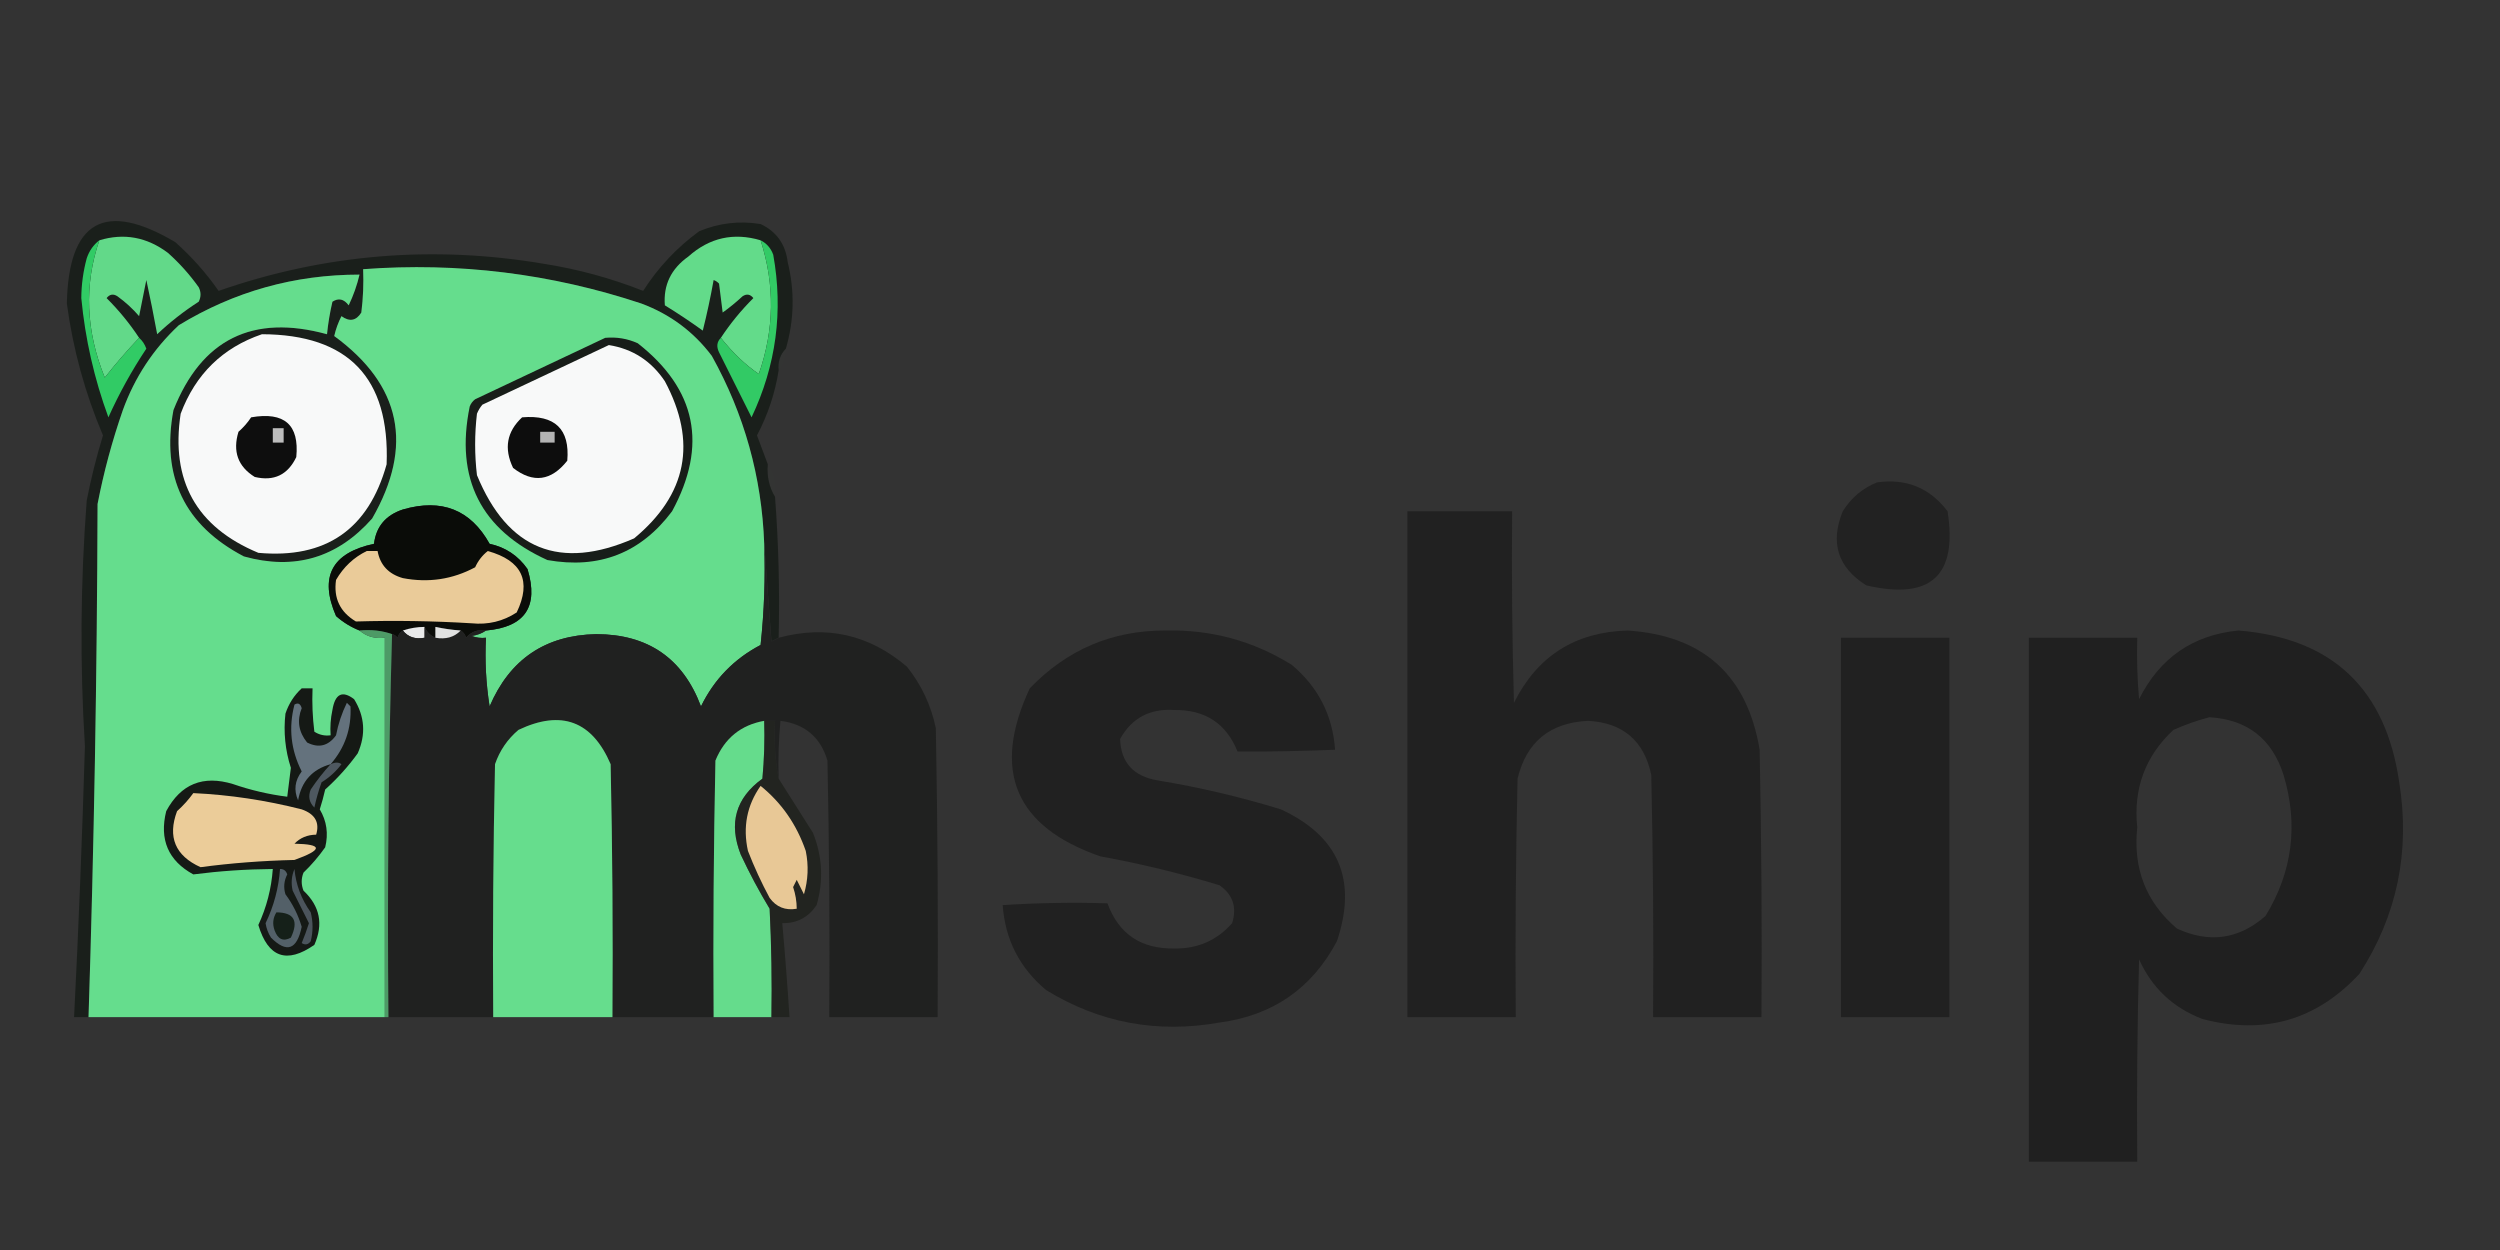 <?xml version="1.0" encoding="UTF-8" standalone="no"?>
<svg
   version="1.1"
   width="256"
   height="128"
   style="clip-rule:evenodd;fill-rule:evenodd;image-rendering:optimizeQuality;shape-rendering:geometricPrecision;text-rendering:geometricPrecision"
   id="svg37"
   sodipodi:docname="mship_gopher_dark.svg"
   inkscape:export-filename="mship_gopher_dark.svg"
   inkscape:export-xdpi="18.120001"
   inkscape:export-ydpi="18.120001"
   viewBox="0 0 691.892 345.946"
   inkscape:version="1.3.2 (091e20ef0f, 2023-11-25)"
   xmlns:inkscape="http://www.inkscape.org/namespaces/inkscape"
   xmlns:sodipodi="http://sodipodi.sourceforge.net/DTD/sodipodi-0.dtd"
   xmlns="http://www.w3.org/2000/svg"
   xmlns:svg="http://www.w3.org/2000/svg">
  <rect x="0" y="0" width="691.892" height="345.946" fill="#333333" stroke="none"/>
  <defs
     id="defs37" />
  <sodipodi:namedview
     id="namedview37"
     pagecolor="#ffffff"
     bordercolor="#666666"
     borderopacity="1.0"
     inkscape:showpageshadow="2"
     inkscape:pageopacity="0.0"
     inkscape:pagecheckerboard="0"
     inkscape:deskcolor="#d1d1d1"
     inkscape:zoom="1.0136364"
     inkscape:cx="609.19282"
     inkscape:cy="432.10762"
     inkscape:window-width="2039"
     inkscape:window-height="1394"
     inkscape:window-x="0"
     inkscape:window-y="0"
     inkscape:window-maximized="0"
     inkscape:current-layer="svg37" />
  <g
     id="g1">
    <path
       style="opacity:0.6"
       fill="#0b130c"
       d="m 217.5,96.5 c -1.574,1.602 -2.241,3.602 -2,6 -0.997,6.323 -2.997,12.323 -6,18 1.016,2.782 2.016,5.449 3,8 -0.285,3.329 0.382,6.329 2,9 0.98,12.921 1.314,25.921 1,39 -0.65,0.304 -1.317,0.637 -2,1 -0.667,-9.158 -1.333,-18.158 -2,-27 -0.669,-18.506 -5.502,-35.839 -14.5,-52 -5.041,-6.696 -11.541,-11.53 -19.5,-14.5 -25.001,-8.298 -50.668,-11.464 -77,-9.5 0.166,4.014 -0.001,8.014 -0.5,12 -1.427,2.287 -3.261,2.62 -5.5,1 -0.895,1.746 -1.562,3.58 -2,5.5 18.543,13.558 22.043,30.391 10.5,50.5 C 93.365,154.399 81.532,157.899 67.5,154 51.069,145.41 44.569,131.91 48,113.5 c 7.776,-19.638 21.943,-26.638 42.5,-21 0.304,-3.022 0.804,-6.022 1.5,-9 1.68,-1.103 3.18,-0.77 4.5,1 1.312,-2.737 2.312,-5.571 3,-8.5 -18.008,0.001 -34.675,4.668 -50,14 -7.042,6.581 -12.209,14.415 -15.5,23.5 -2.964,8.525 -5.297,17.191 -7,26 -0.143,47.351 -0.976,94.684 -2.5,142 -1.333,0 -2.667,0 -4,0 1.26,-24.987 2.26,-49.987 3,-75 -1.405,-22.683 -1.239,-45.349 0.5,-68 1.185,-6.072 2.685,-12.072 4.5,-18 -4.967,-11.7 -8.3,-23.866 -10,-36.5 0.472,-22.898 10.473,-28.565 30,-17 4.586,4.08 8.586,8.58 12,13.5 29.31,-10.191 59.31,-12.691 90,-7.5 9.471,1.492 18.637,3.992 27.5,7.5 4.124,-6.458 9.29,-11.958 15.5,-16.5 5.46,-2.285 11.127,-2.951 17,-2 4.4,2.077 6.9,5.577 7.5,10.5 1.98,8.052 1.813,16.052 -0.5,24 z"
       id="path1" />
  </g>
  <g
     id="g2">
    <path
       style="opacity:0.996"
       fill="#64dc8b"
       d="m 210.5,66.5 c 3.984,12.332 3.817,24.666 -0.5,37 -3.675,-2.49 -7.175,-5.824 -10.5,-10 2.598,-3.938 5.598,-7.605 9,-11 -0.865,-1.083 -1.865,-1.249 -3,-0.5 -1.741,1.62 -3.575,3.12 -5.5,4.5 -0.333,-2.667 -0.667,-5.333 -1,-8 -0.414,-0.457 -0.914,-0.791 -1.5,-1 -0.838,4.706 -1.838,9.372 -3,14 -3.414,-2.457 -6.914,-4.791 -10.5,-7 -0.452,-5.602 1.715,-10.102 6.5,-13.5 5.847,-5.216 12.513,-6.716 20,-4.5 z"
       id="path2" />
  </g>
  <g
     id="g3">
    <path
       style="opacity:0.996"
       fill="#63da8a"
       d="m 27.5,66.5 c 6.822,-2.061 13.155,-0.895 19,3.5 3.204,2.869 6.037,6.035 8.5,9.5 0.667,1.333 0.667,2.667 0,4 -4.105,2.638 -7.939,5.638 -11.5,9 -0.919,-5.018 -1.919,-10.018 -3,-15 -0.667,3.333 -1.333,6.667 -2,10 -1.769,-2.057 -3.769,-3.89 -6,-5.5 -1.135,-0.749 -2.135,-0.583 -3,0.5 3.425,3.414 6.425,7.081 9,11 -3.331,3.499 -6.498,7.166 -9.5,11 -5.253,-12.961 -5.753,-25.628 -1.5,-38 z"
       id="path3" />
  </g>
  <g
     id="g4">
    <path
       style="opacity:0.996"
       fill="#66de8e"
       d="m 211.5,150.5 c 0.332,9.357 -0.002,18.69 -1,28 -7.361,3.861 -12.861,9.527 -16.5,17 -4.985,-13.3 -14.651,-19.966 -29,-20 -14.091,0.301 -23.924,6.968 -29.5,20 -0.996,-6.298 -1.33,-12.632 -1,-19 -1.373,0.157 -2.707,-0.01 -4,-0.5 1.558,-0.21 2.891,-0.71 4,-1.5 10.805,-0.943 14.639,-6.61 11.5,-17 -2.588,-3.71 -6.088,-6.043 -10.5,-7 -5.256,-9.445 -13.256,-12.611 -24,-9.5 -4.745,1.566 -7.412,4.733 -8,9.5 -11.705,2.506 -15.205,9.173 -10.5,20 1.944,1.721 4.111,3.054 6.5,4 1.938,1.663 4.272,2.329 7,2 0,35 0,70 0,105 -27.333,0 -54.667,0 -82,0 1.524,-47.316 2.357,-94.649 2.5,-142 1.703,-8.809 4.036,-17.475 7,-26 3.291,-9.085 8.458,-16.919 15.5,-23.5 15.325,-9.332 31.992,-13.999 50,-14 -0.688,2.929 -1.688,5.763 -3,8.5 -1.32,-1.77 -2.82,-2.103 -4.5,-1 -0.696,2.978 -1.196,5.978 -1.5,9 -20.557,-5.638 -34.724,1.362 -42.5,21 -3.431,18.41 3.069,31.91 19.5,40.5 14.032,3.899 25.865,0.399 35.5,-10.5 11.543,-20.109 8.043,-36.942 -10.5,-50.5 0.438,-1.92 1.105,-3.754 2,-5.5 2.239,1.621 4.073,1.287 5.5,-1 0.499,-3.986 0.666,-7.986 0.5,-12 26.332,-1.964 51.999,1.202 77,9.5 7.959,2.97 14.459,7.804 19.5,14.5 8.998,16.161 13.831,33.494 14.5,52 z"
       id="path4" />
  </g>
  <g
     id="g5">
    <path
       fill="#f8f9f9"
       d="m 72.5,92.5 c 23.914,0.081 35.414,12.081 34.5,36 C 101.97,146.53 90.137,154.697 71.5,153 54.344,145.863 47.178,133.03 50,114.5 54.109,103.557 61.609,96.223 72.5,92.5 Z"
       id="path5"
       style="opacity:1" />
  </g>
  <g
     id="g6">
    <path
       fill="#32ca65"
       d="m 210.5,66.5 c 1.673,0.843 2.84,2.176 3.5,4 2.812,15.616 0.812,30.616 -6,45 -3,-6 -6,-12 -9,-18 -0.765,-1.566 -0.598,-2.899 0.5,-4 3.325,4.176 6.825,7.51 10.5,10 4.317,-12.334 4.484,-24.668 0.5,-37 z"
       id="path6"
       style="opacity:1" />
  </g>
  <g
     id="g7">
    <path
       fill="#31cb65"
       d="m 27.5,66.5 c -4.253,12.372 -3.753,25.039 1.5,38 3.002,-3.834 6.169,-7.5 9.5,-11 0.891,0.761 1.558,1.761 2,3 -4.022,6.043 -7.522,12.377 -10.5,19 -3.927,-10.705 -6.427,-21.706 -7.5,-33 0.028,-3.736 0.528,-7.403 1.5,-11 0.697,-2.084 1.864,-3.751 3.5,-5 z"
       id="path7"
       style="opacity:1" />
  </g>
  <g
     id="g8">
    <path
       style="opacity:0.008"
       fill="#18ee51"
       d="m 217.5,96.5 c -0.095,2.286 -0.762,4.286 -2,6 -0.241,-2.398 0.426,-4.398 2,-6 z"
       id="path8" />
  </g>
  <g
     id="g9">
    <path
       fill="#0e0e0e"
       d="m 69.5,115.5 c 9.208,-1.613 13.375,2.054 12.5,11 -2.353,4.926 -6.186,6.76 -11.5,5.5 -4.655,-2.897 -6.155,-7.063 -4.5,-12.5 1.376,-1.205 2.542,-2.538 3.5,-4 z"
       id="path9"
       style="opacity:1" />
  </g>
  <g
     id="g10">
    <path
       fill="#bdbdbd"
       d="m 75.5,118.5 c 1,0 2,0 3,0 0,1.333 0,2.667 0,4 -1,0 -2,0 -3,0 0,-1.333 0,-2.667 0,-4 z"
       id="path10"
       style="opacity:1" />
  </g>
  <g
     id="g11">
    <path
       style="opacity:0.004"
       fill="#00ff00"
       d="m 212.5,128.5 c 1.765,2.623 2.432,5.623 2,9 -1.618,-2.671 -2.285,-5.671 -2,-9 z"
       id="path11" />
  </g>
  <g
     id="g12">
    <path
       style="opacity:0.94"
       fill="#212121"
       d="m 519.5,133.5 c 8.097,-1.136 14.597,1.53 19.5,8 2.821,17.84 -4.679,24.673 -22.5,20.5 -7.888,-4.958 -10.055,-11.791 -6.5,-20.5 2.325,-3.735 5.491,-6.401 9.5,-8 z"
       id="path12" />
  </g>
  <g
     id="g13">
    <path
       fill="#0a0c08"
       d="m 134.5,174.5 c -2.266,-0.359 -4.099,0.308 -5.5,2 -0.278,-0.916 -0.778,-1.582 -1.5,-2 -2.361,-0.174 -4.694,-0.507 -7,-1 0,1 0,2 0,3 -1.4,-0.6 -2.4,-1.6 -3,-3 -2.065,0.017 -4.065,0.35 -6,1 -0.722,0.418 -1.222,1.084 -1.5,2 -0.383,-0.556 -0.883,-0.889 -1.5,-1 -2.787,-0.977 -5.787,-1.31 -9,-1 -2.389,-0.946 -4.556,-2.279 -6.5,-4 -4.705,-10.827 -1.205,-17.494 10.5,-20 0.588,-4.767 3.255,-7.934 8,-9.5 10.744,-3.111 18.744,0.055 24,9.5 4.412,0.957 7.912,3.29 10.5,7 3.139,10.39 -0.695,16.057 -11.5,17 z"
       id="path13"
       style="opacity:1" />
  </g>
  <g
     id="g14">
    <path
       fill="#181d19"
       d="m 167.5,93.5 c 3.149,-0.289 6.149,0.211 9,1.5 16.244,12.736 19.411,28.236 9.5,46.5 -8.649,11.554 -20.149,16.054 -34.5,13.5 -18.427,-8.353 -25.593,-22.519 -21.5,-42.5 0.308,-0.808 0.808,-1.475 1.5,-2 12.091,-5.715 24.091,-11.381 36,-17 z"
       id="path14"
       style="opacity:1" />
  </g>
  <g
     id="g15">
    <path
       fill="#f8f9f9"
       d="m 168.5,95.5 c 6.561,1.042 11.728,4.375 15.5,10 8.996,16.844 6.163,31.344 -8.5,43.5 -20.513,8.991 -35.013,3.157 -43.5,-17.5 -0.667,-5.667 -0.667,-11.333 0,-17 0.374,-0.916 0.874,-1.75 1.5,-2.5 11.758,-5.548 23.424,-11.048 35,-16.5 z"
       id="path15"
       style="opacity:1" />
  </g>
  <g
     id="g16">
    <path
       fill="#0d0d0d"
       d="m 144.5,115.5 c 9.082,-0.759 13.249,3.241 12.5,12 -4.445,5.636 -9.445,6.303 -15,2 -2.582,-5.38 -1.749,-10.047 2.5,-14 z"
       id="path16"
       style="opacity:1" />
  </g>
  <g
     id="g17">
    <path
       fill="#b3b3b3"
       d="m 149.5,119.5 c 1.333,0 2.667,0 4,0 0,1 0,2 0,3 -1.333,0 -2.667,0 -4,0 0,-1 0,-2 0,-3 z"
       id="path17"
       style="opacity:1" />
  </g>
  <g
     id="g18">
    <path
       style="opacity:0.969"
       fill="#212121"
       d="m 389.5,141.5 c 9.667,0 19.333,0 29,0 -0.167,17.67 0,35.336 0.5,53 6.458,-12.946 16.958,-19.613 31.5,-20 20.894,1.396 33.06,12.396 36.5,33 0.5,24.664 0.667,49.331 0.5,74 -10,0 -20,0 -30,0 0.167,-22.336 0,-44.669 -0.5,-67 -1.968,-9.465 -7.801,-14.465 -17.5,-15 -10.551,0.511 -17.051,5.845 -19.5,16 -0.5,21.997 -0.667,43.997 -0.5,66 -10,0 -20,0 -30,0 0,-46.667 0,-93.333 0,-140 z"
       id="path18" />
  </g>
  <g
     id="g19">
    <path
       fill="#eacb99"
       d="m 101.5,152.5 c 1,0 2,0 3,0 0.711,3.882 3.044,6.382 7,7.5 7.076,1.356 13.743,0.356 20,-3 0.813,-1.803 1.98,-3.303 3.5,-4.5 9.497,2.654 12.164,8.321 8,17 -3.765,2.462 -7.932,3.462 -12.5,3 -10.654,-0.65 -21.321,-0.817 -32,-0.5 -4.388,-2.61 -6.222,-6.443 -5.5,-11.5 2.074,-3.577 4.907,-6.244 8.5,-8 z"
       id="path19"
       style="opacity:1" />
  </g>
  <g
     id="g20">
    <path
       fill="#e9eaea"
       d="m 117.5,173.5 c 0,1 0,2 0,3 -2.582,0.475 -4.582,-0.192 -6,-2 1.935,-0.65 3.935,-0.983 6,-1 z"
       id="path20"
       style="opacity:1" />
  </g>
  <g
     id="g21">
    <path
       style="opacity:0.989"
       fill="#212221"
       d="m 211.5,150.5 c 0.667,8.842 1.333,17.842 2,27 0.683,-0.363 1.35,-0.696 2,-1 13.215,-3.563 25.048,-0.896 35.5,8 4.005,5.011 6.672,10.678 8,17 0.5,26.665 0.667,53.331 0.5,80 -10,0 -20,0 -30,0 0.167,-23.669 0,-47.336 -0.5,-71 -1.912,-6.465 -6.245,-10.132 -13,-11 -0.499,5.323 -0.666,10.656 -0.5,16 -0.988,-5.14 -1.321,-10.474 -1,-16 -1,0 -2,0 -3,0 -6.476,1.165 -10.976,4.832 -13.5,11 -0.5,23.664 -0.667,47.331 -0.5,71 -9.333,0 -18.667,0 -28,0 0.167,-23.336 0,-46.669 -0.5,-70 -5.126,-11.973 -13.626,-15.14 -25.5,-9.5 -3.031,2.559 -5.198,5.726 -6.5,9.5 -0.5,23.331 -0.667,46.664 -0.5,70 -9.667,0 -19.333,0 -29,0 -0.326,-35.406 0.007,-70.74 1,-106 0.617,0.111 1.117,0.444 1.5,1 0.278,-0.916 0.778,-1.582 1.5,-2 1.418,1.808 3.418,2.475 6,2 0,-1 0,-2 0,-3 0.6,1.4 1.6,2.4 3,3 2.888,0.51 5.221,-0.156 7,-2 0.722,0.418 1.222,1.084 1.5,2 1.401,-1.692 3.234,-2.359 5.5,-2 -1.109,0.79 -2.442,1.29 -4,1.5 1.293,0.49 2.627,0.657 4,0.5 -0.33,6.368 0.004,12.702 1,19 5.576,-13.032 15.409,-19.699 29.5,-20 14.349,0.034 24.015,6.7 29,20 3.639,-7.473 9.139,-13.139 16.5,-17 0.998,-9.31 1.332,-18.643 1,-28 z"
       id="path21" />
  </g>
  <g
     id="g22">
    <path
       fill="#e1e2e1"
       d="m 127.5,174.5 c -1.779,1.844 -4.112,2.51 -7,2 0,-1 0,-2 0,-3 2.306,0.493 4.639,0.826 7,1 z"
       id="path22"
       style="opacity:1" />
  </g>
  <g
     id="g23">
    <path
       style="opacity:0.96"
       fill="#212121"
       d="m 322.5,174.5 c 12.658,-0.305 24.325,2.862 35,9.5 7.323,6.147 11.323,13.98 12,23.5 -9.009,0.368 -18.009,0.535 -27,0.5 -3.122,-7.764 -8.955,-11.597 -17.5,-11.5 -6.771,-0.45 -11.771,2.216 -15,8 0.207,6.552 3.707,10.386 10.5,11.5 11.519,1.904 22.853,4.57 34,8 16.038,7.426 21.204,19.592 15.5,36.5 -6.917,13.05 -17.75,20.55 -32.5,22.5 -17.241,3.069 -33.241,0.069 -48,-9 -7.323,-6.147 -11.323,-13.98 -12,-23.5 9.665,-0.625 19.331,-0.792 29,-0.5 3.106,8.484 9.272,12.65 18.5,12.5 6.441,0.111 11.774,-2.222 16,-7 1.378,-4.398 0.212,-7.898 -3.5,-10.5 -10.825,-3.299 -21.825,-5.966 -33,-8 -23.634,-8.224 -30.134,-23.724 -19.5,-46.5 10.277,-10.699 22.777,-16.032 37.5,-16 z"
       id="path23" />
  </g>
  <g
     id="g24">
    <path
       style="opacity:0.962"
       fill="#202020"
       d="m 619.5,174.5 c 25.928,2.091 40.761,16.091 44.5,42 3.084,19.188 -0.582,36.855 -11,53 -11.905,12.854 -26.405,17.021 -43.5,12.5 -8.105,-3.106 -13.939,-8.606 -17.5,-16.5 -0.5,18.664 -0.667,37.33 -0.5,56 -10,0 -20,0 -30,0 0,-48.333 0,-96.667 0,-145 10,0 20,0 30,0 -0.166,5.676 10e-4,11.343 0.5,17 5.748,-11.445 14.915,-17.778 27.5,-19 z m -8,24 c 10.472,0.636 17.305,5.969 20.5,16 4.125,13.785 2.459,26.785 -5,39 -7.371,6.455 -15.537,7.622 -24.5,3.5 -8.538,-7.258 -12.205,-16.591 -11,-28 -1.125,-10.733 2.208,-19.733 10,-27 3.35,-1.486 6.684,-2.653 10,-3.5 z"
       id="path24" />
  </g>
  <g
     id="g25">
    <path
       style="opacity:0.964"
       fill="#212121"
       d="m 509.5,176.5 c 10,0 20,0 30,0 0,35 0,70 0,105 -10,0 -20,0 -30,0 0,-35 0,-70 0,-105 z"
       id="path25" />
  </g>
  <g
     id="g26">
    <path
       style="opacity:0.996"
       fill="#4e9b67"
       d="m 99.5,174.5 c 3.213,-0.31 6.213,0.023 9,1 -0.993,35.26 -1.326,70.594 -1,106 -0.333,0 -0.667,0 -1,0 0,-35 0,-70 0,-105 -2.728,0.329 -5.062,-0.337 -7,-2 z"
       id="path26" />
  </g>
  <g
     id="g27">
    <path
       style="opacity:0.996"
       fill="#67de8e"
       d="m 169.5,281.5 c -11,0 -22,0 -33,0 -0.167,-23.336 0,-46.669 0.5,-70 1.302,-3.774 3.469,-6.941 6.5,-9.5 11.874,-5.64 20.374,-2.473 25.5,9.5 0.5,23.331 0.667,46.664 0.5,70 z"
       id="path27" />
  </g>
  <g
     id="g28">
    <path
       style="opacity:0.996"
       fill="#66dd8d"
       d="m 211.5,199.5 c 0.166,5.344 -0.001,10.677 -0.5,16 -7.39,5.351 -9.39,12.351 -6,21 2.412,5.159 5.079,10.159 8,15 0.5,9.994 0.666,19.994 0.5,30 -5.333,0 -10.667,0 -16,0 -0.167,-23.669 0,-47.336 0.5,-71 2.524,-6.168 7.024,-9.835 13.5,-11 z"
       id="path28" />
  </g>
  <g
     id="g29">
    <path
       fill="#151915"
       d="m 83.5,190.5 c 1,0 2,0 3,0 -0.166,4.014 0.001,8.014 0.5,12 1.356,0.88 2.856,1.214 4.5,1 -0.163,-2.357 0.003,-4.69 0.5,-7 0.733,-4.488 2.733,-5.488 6,-3 2.969,4.795 3.302,9.795 1,15 -2.63,3.632 -5.63,6.965 -9,10 -0.422,1.855 -0.922,3.689 -1.5,5.5 1.927,3.238 2.427,6.738 1.5,10.5 -1.8,2.551 -3.8,4.885 -6,7 -0.667,1.667 -0.667,3.333 0,5 4.548,4.284 5.548,9.284 3,15 -7.647,5.33 -12.814,3.497 -15.5,-5.5 2.285,-4.924 3.618,-10.09 4,-15.5 -7.443,0.066 -14.776,0.566 -22,1.5 -6.942,-3.8 -9.442,-9.633 -7.5,-17.5 4.032,-7.537 10.198,-10.037 18.5,-7.5 4.884,1.684 9.884,2.851 15,3.5 0.33,-2.657 0.663,-5.324 1,-8 -1.571,-4.901 -2.071,-9.901 -1.5,-15 0.904,-2.733 2.404,-5.067 4.5,-7 z"
       id="path29"
       style="opacity:1" />
  </g>
  <g
     id="g30">
    <path
       fill="#ebcc99"
       d="m 53.5,219.5 c 10.053,0.468 20.052,1.968 30,4.5 3.685,1.283 5.019,3.617 4,7 -2.441,0.036 -4.441,0.869 -6,2.5 7.889,0.155 7.889,1.655 0,4.5 -8.853,0.205 -17.52,0.872 -26,2 -7.005,-3.174 -9.172,-8.341 -6.5,-15.5 1.707,-1.537 3.207,-3.204 4.5,-5 z"
       id="path30"
       style="opacity:1" />
  </g>
  <g
     id="g31">
    <path
       fill="#4e5860"
       d="m 91.5,211.5 c 1.267,-0.587 2.267,-0.587 3,0 -1.508,2.007 -3.342,3.674 -5.5,5 -0.822,2.288 -1.489,4.622 -2,7 -1.44,-1.43 -1.774,-3.097 -1,-5 1.667,-2.496 3.5,-4.829 5.5,-7 z"
       id="path31"
       style="opacity:1" />
  </g>
  <g
     id="g32">
    <path
       fill="#64727d"
       d="m 91.5,211.5 c -5.064,1.401 -8.064,4.734 -9,10 -1.241,-2.81 -0.908,-5.477 1,-8 -3.009,-5.945 -3.675,-12.112 -2,-18.5 0.984,-0.591 1.65,-0.257 2,1 -1.359,3.411 -0.86,6.578 1.5,9.5 3.206,1.624 5.872,0.958 8,-2 0.601,-3.137 1.601,-6.137 3,-9 0.333,0.333 0.667,0.667 1,1 0.309,6.111 -1.524,11.444 -5.5,16 z"
       id="path32"
       style="opacity:1" />
  </g>
  <g
     id="g33">
    <path
       style="opacity:0.511"
       fill="#12160e"
       d="m 211.5,199.5 c 1,0 2,0 3,0 -0.321,5.526 0.012,10.86 1,16 3.156,4.972 6.323,9.972 9.5,15 2.623,6.588 2.956,13.255 1,20 -2.285,3.392 -5.452,5.059 -9.5,5 0.777,8.657 1.444,17.323 2,26 -1.667,0 -3.333,0 -5,0 0.166,-10.006 0,-20.006 -0.5,-30 -2.921,-4.841 -5.588,-9.841 -8,-15 -3.39,-8.649 -1.39,-15.649 6,-21 0.499,-5.323 0.666,-10.656 0.5,-16 z"
       id="path33" />
  </g>
  <g
     id="g34">
    <path
       style="opacity:0.998"
       fill="#e8c896"
       d="m 210.5,217.5 c 5.8,4.672 9.967,10.672 12.5,18 0.827,4.041 0.66,8.041 -0.5,12 -0.667,-1.333 -1.333,-2.667 -2,-4 -0.333,0.667 -0.667,1.333 -1,2 0.656,1.953 0.989,3.953 1,6 -3.152,0.541 -5.652,-0.459 -7.5,-3 -2.257,-4.183 -4.257,-8.516 -6,-13 -1.459,-6.618 -0.292,-12.618 3.5,-18 z"
       id="path34" />
  </g>
  <g
     id="g35">
    <path
       fill="#4b545c"
       d="m 81.5,240.5 c 0.375,4.313 1.875,8.313 4.5,12 0.667,2.667 0.667,5.333 0,8 -0.718,0.951 -1.551,1.117 -2.5,0.5 0.74,-1.785 1.407,-3.618 2,-5.5 -1.516,-3.031 -3.016,-6.031 -4.5,-9 -0.49,-2.045 -0.324,-4.045 0.5,-6 z"
       id="path35"
       style="opacity:1" />
  </g>
  <g
     id="g36">
    <path
       fill="#536068"
       d="m 77.5,240.5 c 0.997,-0.03 1.664,0.47 2,1.5 -0.909,1.789 -1.076,3.623 -0.5,5.5 2.03,2.726 3.53,5.726 4.5,9 -1.311,6.36 -4.144,7.36 -8.5,3 -0.781,-1.229 -1.281,-2.562 -1.5,-4 2.29,-4.737 3.623,-9.737 4,-15 z"
       id="path36"
       style="opacity:1" />
  </g>
  <g
     id="g37">
    <path
       fill="#152019"
       d="m 76.5,252.5 c 4.878,0.035 6.211,2.368 4,7 -2.085,1.147 -3.585,0.48 -4.5,-2 -0.64,-1.765 -0.473,-3.432 0.5,-5 z"
       id="path37"
       style="opacity:1" />
  </g>
</svg>
